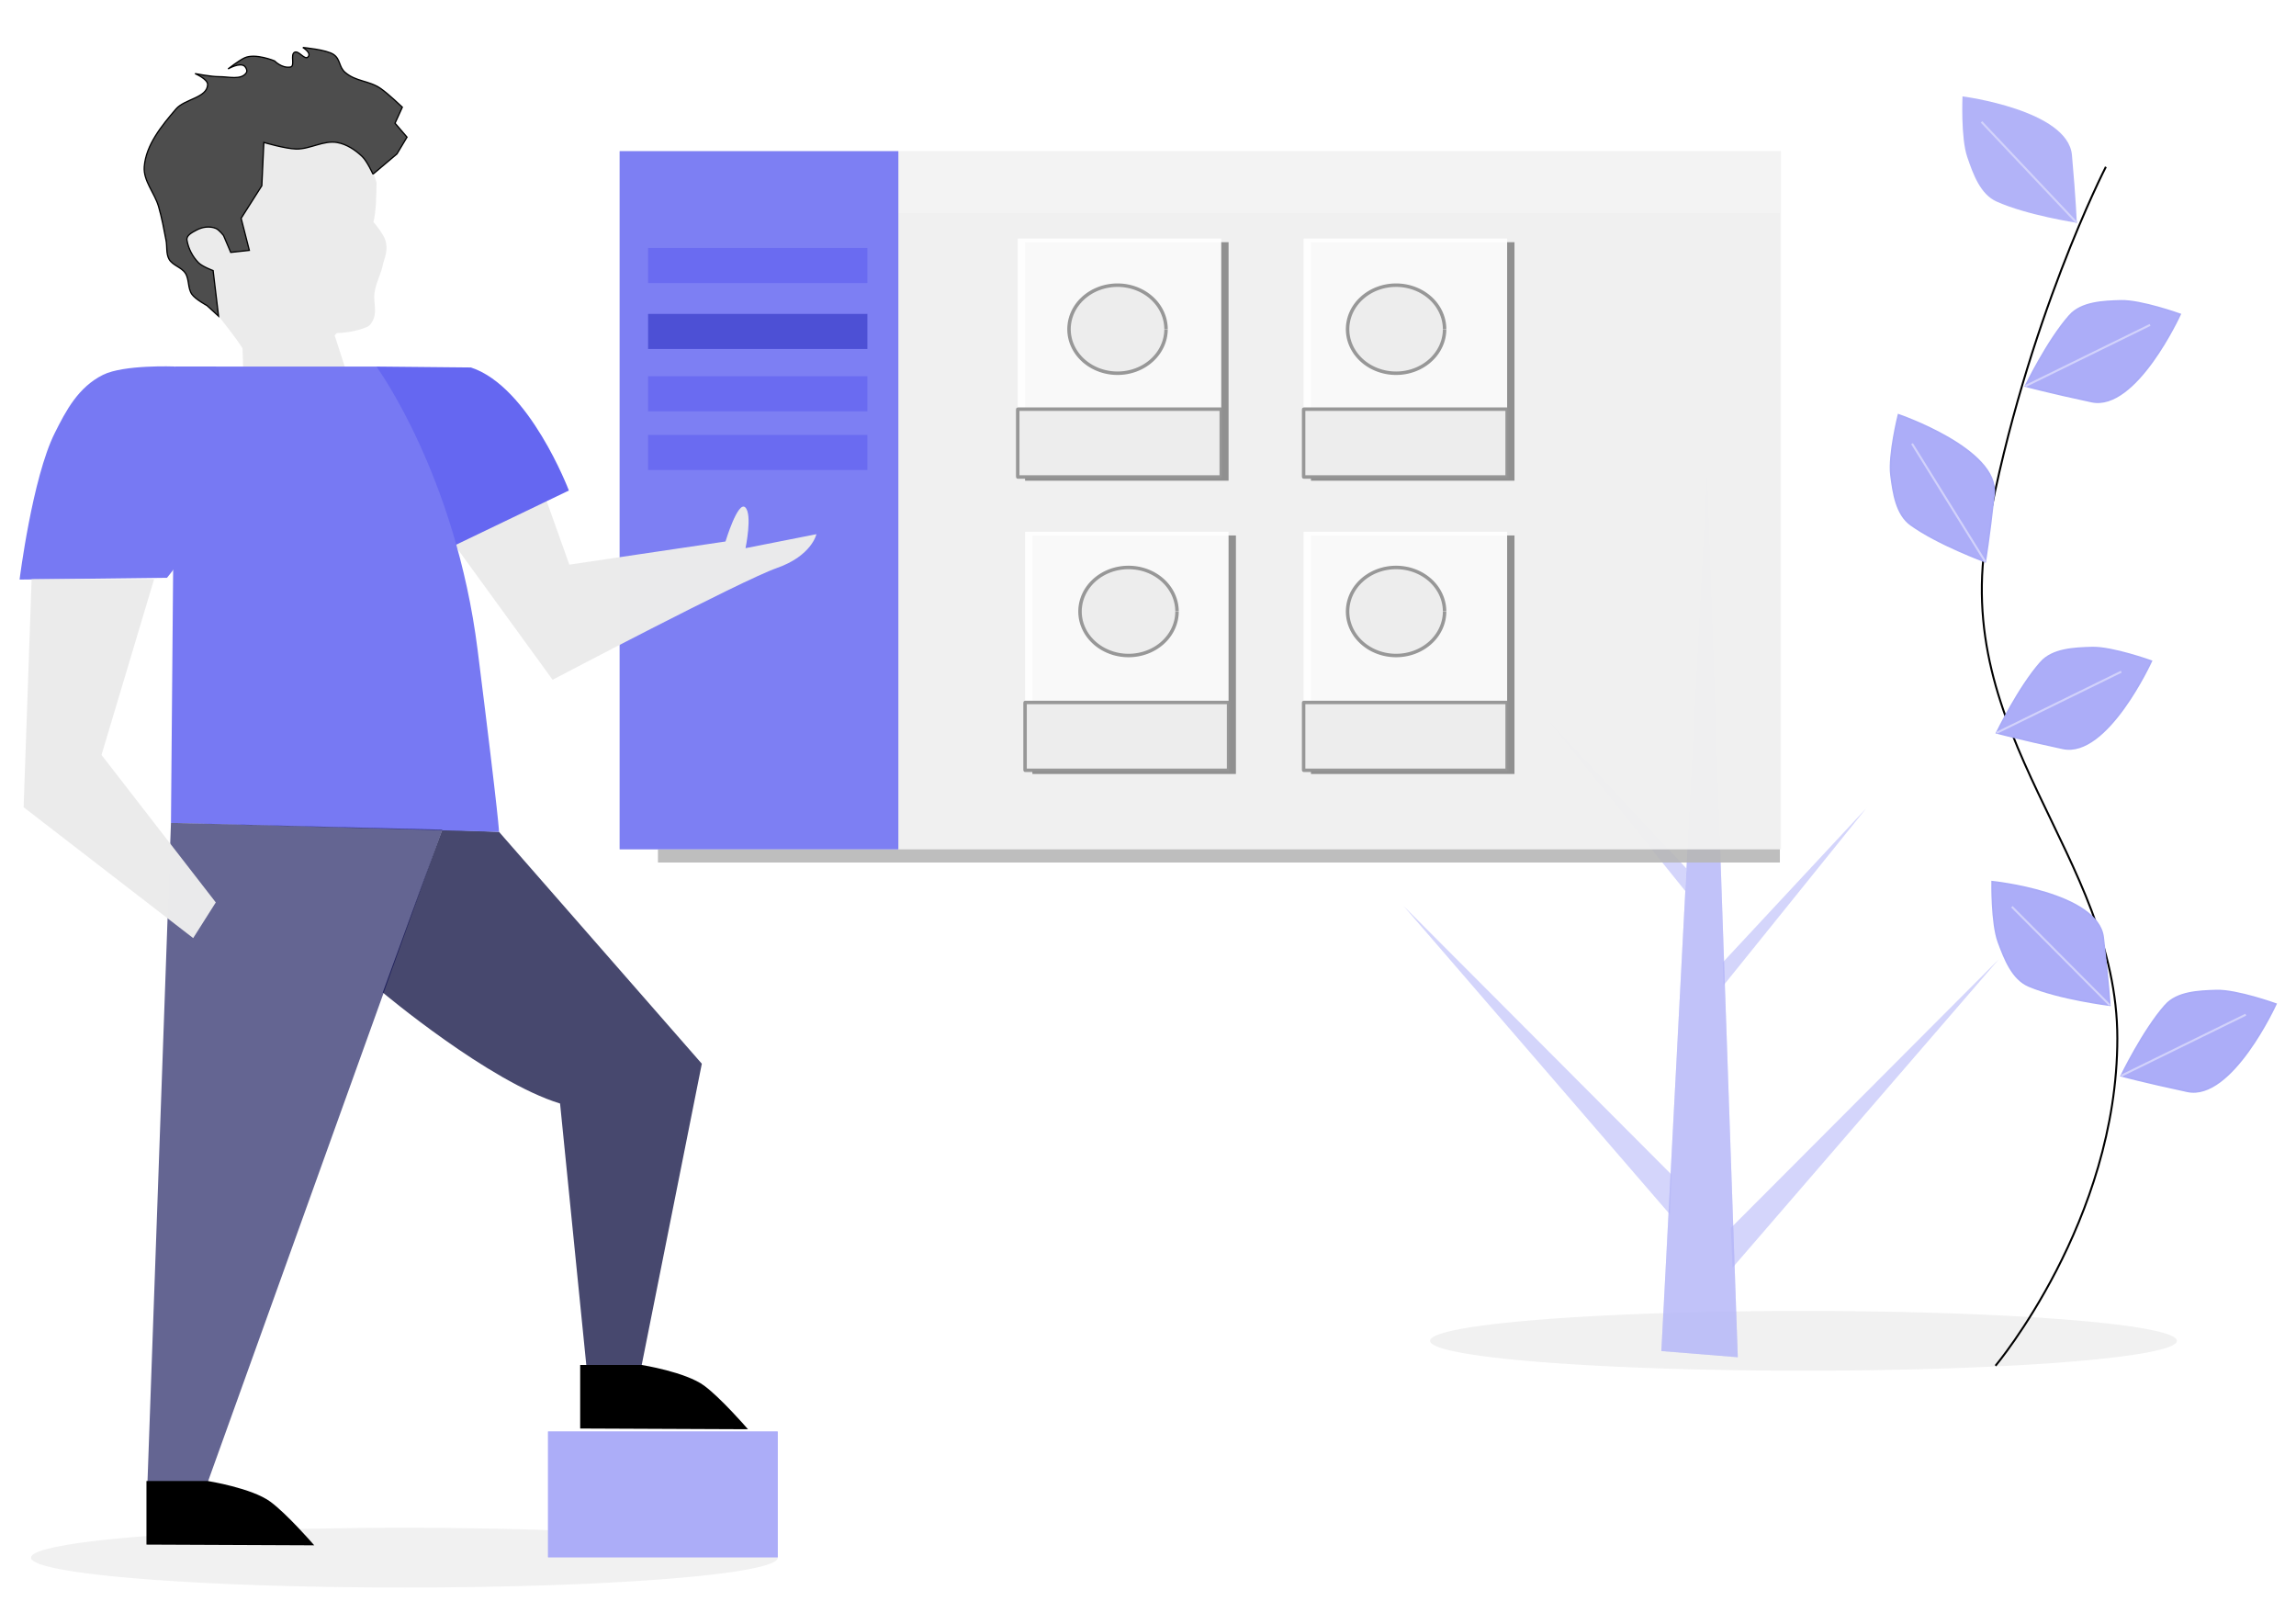 <?xml version="1.0" encoding="UTF-8" standalone="no"?>
<svg
   xmlns:dc="http://purl.org/dc/elements/1.1/"
   xmlns:cc="http://creativecommons.org/ns#"
   xmlns:rdf="http://www.w3.org/1999/02/22-rdf-syntax-ns#"
   xmlns:svg="http://www.w3.org/2000/svg"
   xmlns="http://www.w3.org/2000/svg"
   xmlns:xlink="http://www.w3.org/1999/xlink"
   xmlns:sodipodi="http://sodipodi.sourceforge.net/DTD/sodipodi-0.dtd"
   xmlns:inkscape="http://www.inkscape.org/namespaces/inkscape"
   width="297mm"
   height="210mm"
   viewBox="0 0 297 210"
   version="1.1"
   id="svg937"
   inkscape:version="1.0 (6e3e5246a0, 2020-05-07)"
   sodipodi:docname="skills.svg">
  <defs
     id="defs931">
    <linearGradient
       inkscape:collect="always"
       id="linearGradient3959">
      <stop
         style="stop-color:#c7c8ee;stop-opacity:1;"
         offset="0"
         id="stop3955" />
      <stop
         style="stop-color:#787bd8;stop-opacity:1"
         offset="1"
         id="stop3957" />
    </linearGradient>
    <filter
       inkscape:collect="always"
       style="color-interpolation-filters:sRGB"
       id="filter3907"
       x="-0.063"
       width="1.127"
       y="-0.054"
       height="1.108">
      <feGaussianBlur
         inkscape:collect="always"
         stdDeviation="0.775"
         id="feGaussianBlur3909" />
    </filter>
    <filter
       inkscape:collect="always"
       style="color-interpolation-filters:sRGB"
       id="filter3945"
       x="-0.072"
       width="1.145"
       y="-0.121"
       height="1.241">
      <feGaussianBlur
         inkscape:collect="always"
         stdDeviation="5.063"
         id="feGaussianBlur3947" />
    </filter>
    <linearGradient
       inkscape:collect="always"
       xlink:href="#linearGradient3959"
       id="linearGradient3961"
       x1="5.021"
       y1="147.581"
       x2="323.776"
       y2="147.581"
       gradientUnits="userSpaceOnUse" />
    <linearGradient
       inkscape:collect="always"
       xlink:href="#linearGradient999"
       id="linearGradient1001"
       x1="81.945"
       y1="89.378"
       x2="79.419"
       y2="85.637"
       gradientUnits="userSpaceOnUse"
       gradientTransform="matrix(1.853,0,0,2.823,184.617,-136.443)" />
    <linearGradient
       inkscape:collect="always"
       id="linearGradient999">
      <stop
         style="stop-color:#d6976d;stop-opacity:1;"
         offset="0"
         id="stop995" />
      <stop
         style="stop-color:#d6976d;stop-opacity:0;"
         offset="1"
         id="stop997" />
    </linearGradient>
  </defs>
  <sodipodi:namedview
     id="base"
     pagecolor="#ffffff"
     bordercolor="#666666"
     borderopacity="1.0"
     inkscape:pageopacity="0.0"
     inkscape:pageshadow="2"
     inkscape:zoom="0.52478962"
     inkscape:cx="494.0054"
     inkscape:cy="288.20058"
     inkscape:document-units="mm"
     inkscape:current-layer="layer1"
     inkscape:document-rotation="0"
     showgrid="false"
     inkscape:window-width="1600"
     inkscape:window-height="813"
     inkscape:window-x="0"
     inkscape:window-y="0"
     inkscape:window-maximized="1" />
  <g
     inkscape:label="Layer 1"
     inkscape:groupmode="layer"
     id="layer1">
    <path
       d="m 100.616,201.458 a 48.299,3.864 0 0 1 -48.222,3.864 48.299,3.864 0 0 1 -48.376,-3.851 48.299,3.864 0 0 1 48.067,-3.876 48.299,3.864 0 0 1 48.529,3.839"
       sodipodi:arc-type="arc"
       sodipodi:open="true"
       sodipodi:end="6.2767974"
       sodipodi:start="0"
       sodipodi:ry="3.8636179"
       sodipodi:rx="48.298676"
       sodipodi:cy="201.45798"
       sodipodi:cx="52.316856"
       sodipodi:type="arc"
       id="path4038"
       style="opacity:0.949;fill:#f0f0f0;fill-opacity:0.996;stroke:none;stroke-width:0.593;stroke-miterlimit:4;stroke-dasharray:none;stroke-opacity:1;paint-order:stroke fill markers" />
    <path
       style="opacity:0.949;fill:#f0f0f0;fill-opacity:0.996;stroke:none;stroke-width:0.593;stroke-miterlimit:4;stroke-dasharray:none;stroke-opacity:1;paint-order:stroke fill markers"
       id="path4036"
       sodipodi:type="arc"
       sodipodi:cx="233.29048"
       sodipodi:cy="173.41252"
       sodipodi:rx="48.298676"
       sodipodi:ry="3.8636179"
       sodipodi:start="0"
       sodipodi:end="6.2767974"
       sodipodi:open="true"
       sodipodi:arc-type="arc"
       d="m 281.589,173.413 a 48.299,3.864 0 0 1 -48.222,3.864 48.299,3.864 0 0 1 -48.376,-3.851 48.299,3.864 0 0 1 48.067,-3.876 48.299,3.864 0 0 1 48.529,3.839" />
    <g
       id="g4034"
       transform="translate(17.463,-15.346)">
      <path
         sodipodi:nodetypes="cccc"
         id="path4019"
         d="m 197.442,190.085 5.918,-113.625 3.968,114.422 z"
         style="fill:#b2b3f8;fill-opacity:0.557;stroke:none;stroke-width:0.265px;stroke-linecap:butt;stroke-linejoin:miter;stroke-opacity:1" />
      <path
         style="fill:#b2b3f8;fill-opacity:0.557;stroke:none;stroke-width:0.082px;stroke-linecap:butt;stroke-linejoin:miter;stroke-opacity:1"
         d="M 206.429,174.163 241.11,139.397 206.65,179.299 Z"
         id="path4021"
         sodipodi:nodetypes="cccc" />
      <path
         sodipodi:nodetypes="cccc"
         id="path4023"
         d="m 205.37,139.836 18.593,-19.97 -18.475,22.92 z"
         style="fill:#b2b3f8;fill-opacity:0.557;stroke:none;stroke-width:0.046px;stroke-linecap:butt;stroke-linejoin:miter;stroke-opacity:1" />
      <path
         style="fill:#b2b3f8;fill-opacity:0.557;stroke:none;stroke-width:0.046px;stroke-linecap:butt;stroke-linejoin:miter;stroke-opacity:1"
         d="m 200.68,127.665 -18.593,-19.97 18.475,22.92 z"
         id="path4025"
         sodipodi:nodetypes="cccc" />
      <path
         sodipodi:nodetypes="cccc"
         id="path4027"
         d="m 198.777,167.284 -34.681,-34.766 34.46,39.902 z"
         style="fill:#b2b3f8;fill-opacity:0.557;stroke:none;stroke-width:0.082px;stroke-linecap:butt;stroke-linejoin:miter;stroke-opacity:1" />
      <path
         style="fill:#b2b3f8;fill-opacity:0.557;stroke:none;stroke-width:0.265px;stroke-linecap:butt;stroke-linejoin:miter;stroke-opacity:1"
         d="m 197.442,190.085 5.918,-113.625 3.968,114.422 z"
         id="path3446"
         sodipodi:nodetypes="cccc" />
    </g>
    <g
       id="g1510"
       transform="matrix(0.896,0,0,0.896,-65.508,-15.133)">
      <rect
         ry="0.018"
         y="38.708"
         x="162.568"
         height="100.778"
         width="167.673"
         id="rect3939"
         style="opacity:0.949;fill:#b7b7b7;fill-opacity:1;stroke:none;stroke-width:0.5;stroke-miterlimit:4;stroke-dasharray:none;paint-order:stroke fill markers;filter:url(#filter3945)"
         transform="matrix(0.966,0,0,0.93,11.059,11.671)" />
      <rect
         style="opacity:0.949;fill:#f2f2f2;fill-opacity:1;stroke:none;stroke-width:0.5;stroke-miterlimit:4;stroke-dasharray:none;paint-order:stroke fill markers"
         id="rect3879"
         width="167.673"
         height="100.778"
         x="162.568"
         y="38.708"
         ry="0.018" />
      <rect
         style="opacity:0.949;fill:#7779f3;fill-opacity:1;stroke:none;stroke-width:0.542;stroke-miterlimit:4;stroke-dasharray:none;paint-order:stroke fill markers"
         id="rect3881"
         width="40.241"
         height="100.778"
         x="162.568"
         y="38.708"
         ry="0.018" />
      <rect
         style="opacity:0.949;fill:#696bf1;fill-opacity:1;stroke:none;stroke-width:0.43;stroke-miterlimit:4;stroke-dasharray:none;paint-order:stroke fill markers"
         id="rect3883"
         width="31.66"
         height="5.064"
         x="166.676"
         y="52.678"
         ry="0.013" />
      <rect
         ry="0.013"
         y="62.203"
         x="166.676"
         height="5.064"
         width="31.66"
         id="rect3885"
         style="opacity:0.949;fill:#4b4ed3;fill-opacity:1;stroke:none;stroke-width:0.43;stroke-miterlimit:4;stroke-dasharray:none;paint-order:stroke fill markers" />
      <rect
         style="opacity:0.949;fill:#696bf1;fill-opacity:1;stroke:none;stroke-width:0.43;stroke-miterlimit:4;stroke-dasharray:none;paint-order:stroke fill markers"
         id="rect3887"
         width="31.66"
         height="5.064"
         x="166.676"
         y="71.199"
         ry="0.013" />
      <rect
         ry="0.013"
         y="79.665"
         x="166.676"
         height="5.064"
         width="31.66"
         id="rect3889"
         style="opacity:0.949;fill:#696bf1;fill-opacity:1;stroke:none;stroke-width:0.43;stroke-miterlimit:4;stroke-dasharray:none;paint-order:stroke fill markers" />
      <rect
         ry="0.018"
         y="51.848"
         x="221.1"
         height="34.426"
         width="29.381"
         id="rect3905"
         style="opacity:0.949;fill:#858585;fill-opacity:1;stroke:none;stroke-width:0.5;stroke-miterlimit:4;stroke-dasharray:none;paint-order:stroke fill markers;filter:url(#filter3907)" />
      <rect
         style="opacity:0.949;fill:#ffffff;fill-opacity:1;stroke:none;stroke-width:0.5;stroke-miterlimit:4;stroke-dasharray:none;paint-order:stroke fill markers"
         id="rect3891"
         width="29.381"
         height="34.426"
         x="220.041"
         y="51.319"
         ry="0.018" />
      <rect
         style="opacity:0.949;fill:#858585;fill-opacity:1;stroke:none;stroke-width:0.5;stroke-miterlimit:4;stroke-dasharray:none;paint-order:stroke fill markers;filter:url(#filter3907)"
         id="rect3911"
         width="29.381"
         height="34.426"
         x="262.374"
         y="51.848"
         ry="0.018" />
      <rect
         ry="0.018"
         y="51.319"
         x="261.316"
         height="34.426"
         width="29.381"
         id="rect3913"
         style="opacity:0.949;fill:#ffffff;fill-opacity:1;stroke:none;stroke-width:0.5;stroke-miterlimit:4;stroke-dasharray:none;paint-order:stroke fill markers" />
      <rect
         ry="0.018"
         y="94.181"
         x="262.374"
         height="34.426"
         width="29.381"
         id="rect3915"
         style="opacity:0.949;fill:#858585;fill-opacity:1;stroke:none;stroke-width:0.5;stroke-miterlimit:4;stroke-dasharray:none;paint-order:stroke fill markers;filter:url(#filter3907)" />
      <rect
         style="opacity:0.949;fill:#ffffff;fill-opacity:1;stroke:none;stroke-width:0.5;stroke-miterlimit:4;stroke-dasharray:none;paint-order:stroke fill markers"
         id="rect3917"
         width="29.381"
         height="34.426"
         x="261.316"
         y="93.652"
         ry="0.018" />
      <rect
         style="opacity:0.949;fill:#858585;fill-opacity:1;stroke:none;stroke-width:0.5;stroke-miterlimit:4;stroke-dasharray:none;paint-order:stroke fill markers;filter:url(#filter3907)"
         id="rect3919"
         width="29.381"
         height="34.426"
         x="222.158"
         y="94.181"
         ry="0.018" />
      <rect
         ry="0.018"
         y="93.652"
         x="221.1"
         height="34.426"
         width="29.381"
         id="rect3921"
         style="opacity:0.949;fill:#ffffff;fill-opacity:1;stroke:none;stroke-width:0.5;stroke-miterlimit:4;stroke-dasharray:none;paint-order:stroke fill markers" />
      <rect
         style="opacity:0.949;fill:#ececec;fill-opacity:1;stroke:#929292;stroke-width:0.5;stroke-miterlimit:4;stroke-dasharray:none;stroke-opacity:1;paint-order:stroke fill markers"
         id="rect3923"
         width="29.38"
         height="9.793"
         x="220.042"
         y="75.952"
         ry="0.018" />
      <rect
         ry="0.018"
         y="75.952"
         x="261.317"
         height="9.793"
         width="29.38"
         id="rect3925"
         style="opacity:0.949;fill:#ececec;fill-opacity:1;stroke:#929292;stroke-width:0.5;stroke-miterlimit:4;stroke-dasharray:none;stroke-opacity:1;paint-order:stroke fill markers" />
      <rect
         style="opacity:0.949;fill:#ececec;fill-opacity:1;stroke:#929292;stroke-width:0.5;stroke-miterlimit:4;stroke-dasharray:none;stroke-opacity:1;paint-order:stroke fill markers"
         id="rect3927"
         width="29.38"
         height="9.793"
         x="261.317"
         y="118.286"
         ry="0.018" />
      <rect
         ry="0.018"
         y="118.286"
         x="221.101"
         height="9.793"
         width="29.38"
         id="rect3929"
         style="opacity:0.949;fill:#ececec;fill-opacity:1;stroke:#929292;stroke-width:0.5;stroke-miterlimit:4;stroke-dasharray:none;stroke-opacity:1;paint-order:stroke fill markers" />
      <path
         style="opacity:0.949;fill:#ececec;fill-opacity:1;stroke:#929292;stroke-width:0.5;stroke-miterlimit:4;stroke-dasharray:none;stroke-opacity:1;paint-order:stroke fill markers"
         id="path3931"
         sodipodi:type="arc"
         sodipodi:cx="234.44865"
         sodipodi:cy="64.408897"
         sodipodi:rx="7.0026684"
         sodipodi:ry="6.3550529"
         sodipodi:start="0"
         sodipodi:end="6.2767974"
         sodipodi:open="true"
         sodipodi:arc-type="arc"
         d="m 241.451,64.409 a 7.003,6.355 0 0 1 -6.991,6.355 7.003,6.355 0 0 1 -7.014,-6.335 7.003,6.355 0 0 1 6.969,-6.375 7.003,6.355 0 0 1 7.036,6.314" />
      <path
         d="m 281.668,64.409 a 7.003,6.355 0 0 1 -6.991,6.355 7.003,6.355 0 0 1 -7.014,-6.335 7.003,6.355 0 0 1 6.969,-6.375 7.003,6.355 0 0 1 7.036,6.314"
         sodipodi:arc-type="arc"
         sodipodi:open="true"
         sodipodi:end="6.2767974"
         sodipodi:start="0"
         sodipodi:ry="6.3550529"
         sodipodi:rx="7.0026684"
         sodipodi:cy="64.408897"
         sodipodi:cx="274.66531"
         sodipodi:type="arc"
         id="path3933"
         style="opacity:0.949;fill:#ececec;fill-opacity:1;stroke:#929292;stroke-width:0.5;stroke-miterlimit:4;stroke-dasharray:none;stroke-opacity:1;paint-order:stroke fill markers" />
      <path
         style="opacity:0.949;fill:#ececec;fill-opacity:1;stroke:#929292;stroke-width:0.5;stroke-miterlimit:4;stroke-dasharray:none;stroke-opacity:1;paint-order:stroke fill markers"
         id="path3935"
         sodipodi:type="arc"
         sodipodi:cx="274.66531"
         sodipodi:cy="105.15477"
         sodipodi:rx="7.0026684"
         sodipodi:ry="6.3550529"
         sodipodi:start="0"
         sodipodi:end="6.2767974"
         sodipodi:open="true"
         sodipodi:arc-type="arc"
         d="m 281.668,105.155 a 7.003,6.355 0 0 1 -6.991,6.355 7.003,6.355 0 0 1 -7.014,-6.335 7.003,6.355 0 0 1 6.969,-6.375 7.003,6.355 0 0 1 7.036,6.314" />
      <path
         d="m 243.039,105.155 a 7.003,6.355 0 0 1 -6.991,6.355 7.003,6.355 0 0 1 -7.014,-6.335 7.003,6.355 0 0 1 6.969,-6.375 7.003,6.355 0 0 1 7.036,6.314"
         sodipodi:arc-type="arc"
         sodipodi:open="true"
         sodipodi:end="6.2767974"
         sodipodi:start="0"
         sodipodi:ry="6.3550529"
         sodipodi:rx="7.0026684"
         sodipodi:cy="105.15477"
         sodipodi:cx="236.03613"
         sodipodi:type="arc"
         id="path3937"
         style="opacity:0.949;fill:#ececec;fill-opacity:1;stroke:#929292;stroke-width:0.5;stroke-miterlimit:4;stroke-dasharray:none;stroke-opacity:1;paint-order:stroke fill markers" />
      <path
         sodipodi:nodetypes="ccccccscsccccccccscccccsccccc"
         inkscape:connector-curvature="0"
         id="path826-3"
         d="m 111.203,37.446 4.67,0.95 c 0,0 3.896,-1.174 5.922,-0.936 1.495,0.441 2.53,1.093 3.622,2.035 1.165,1.422 1.736,2.501 2.059,3.8 -0.045,2.027 -0.045,3.903 -0.449,5.644 0,0 1.464,1.675 1.753,2.724 0.293,1.062 0.054,2.035 -0.35,3.245 -0.241,1.433 -1.086,2.826 -1.257,4.315 -0.144,1.252 0.314,2.477 -0.094,3.605 -0.188,0.513 -0.521,1.072 -1.027,1.278 -1.344,0.545 -2.802,0.814 -4.295,0.859 l -0.336,0.326 1.883,5.809 c -5.021,0.074 -10.041,0.172 -15.062,-0.243 -0.04,-1.131 -0.079,-2.562 -0.119,-3.693 -1.015,-1.641 -3.459,-4.639 -3.459,-4.639 0,0 -2.93,-7.104 -0.785,-6.579 1.83,0.448 1.984,-1.497 1.984,-1.497 0,0 -0.16,1.227 -0.68,1.458 -0.721,0.321 -1.725,-0.028 -2.504,-0.472 -1.261,-0.719 -2.15,-2.112 -2.444,-3.872 -0.104,-0.635 0.902,-1.264 0.902,-1.264 0.96,-0.652 2.46,-0.743 3.478,-0.184 1.075,0.59 1.806,3.204 1.806,3.204 l 2.688,-0.292 -1.184,-4.632 2.986,-4.697 z"
         style="opacity:1;fill:#ebebeb;fill-opacity:0.996;stroke:none;stroke-width:0.181;stroke-linecap:butt;stroke-linejoin:miter;stroke-miterlimit:4;stroke-dasharray:none;stroke-opacity:1" />
      <path
         sodipodi:nodetypes="cccccssscssscscssscsssssssscccssssccccccssscc"
         inkscape:connector-curvature="0"
         id="path847-6"
         d="m 126.958,42.029 3.461,-2.919 1.454,-2.425 -1.73,-2.01 1.054,-2.313 c 0,0 -1.985,-1.902 -3.109,-2.685 -1.69,-1.177 -3.582,-0.991 -5.143,-2.333 -0.93,-0.799 -0.658,-1.899 -1.671,-2.59 -1.037,-0.708 -4.439,-1.008 -4.439,-1.008 0,0 1.33,0.796 0.728,1.374 -0.491,0.473 -1.324,-0.998 -1.929,-0.683 -0.653,0.339 0.127,2.002 -0.593,2.126 -1.255,0.215 -2.291,-0.883 -2.291,-0.883 0,0 -2.775,-1.157 -4.326,-0.441 -0.831,0.384 -2.385,1.597 -2.385,1.597 0,0 1.716,-1.004 2.395,-0.379 0.237,0.218 0.418,0.668 0.239,0.936 -0.734,1.099 -2.602,0.554 -3.923,0.564 -1.171,0.009 -3.483,-0.445 -3.483,-0.445 0,0 1.846,0.783 1.822,1.588 -0.058,1.92 -3.313,2.061 -4.563,3.52 -2.063,2.407 -4.339,5.171 -4.589,8.332 -0.161,2.031 1.503,3.795 2.068,5.752 0.465,1.606 0.771,3.255 1.083,4.898 0.167,0.896 -0.014,1.906 0.431,2.701 0.504,0.899 1.782,1.151 2.349,2.012 0.586,0.891 0.329,2.186 0.951,3.057 0.52,0.737 2.168,1.619 2.168,1.619 l 1.678,1.535 -0.785,-6.579 c 0,0 -1.556,-0.57 -2.117,-1.144 -0.851,-0.871 -1.457,-2.033 -1.659,-3.255 -0.109,-0.684 0.768,-1.121 1.378,-1.447 0.844,-0.45 1.87,-0.599 2.761,-0.251 0.518,0.202 1.149,1.055 1.149,1.055 l 1.029,2.416 2.688,-0.292 -1.184,-4.632 2.986,-4.697 0.292,-6.25 c 0,0 3.082,0.915 4.669,0.949 1.998,0.044 3.955,-1.289 5.922,-0.936 1.363,0.245 2.626,1.073 3.622,2.035 0.711,0.687 1.543,2.534 1.543,2.534 z"
         style="opacity:1;fill:#4d4d4d;fill-opacity:1;stroke:#000000;stroke-width:0.181;stroke-linecap:butt;stroke-linejoin:miter;stroke-miterlimit:4;stroke-dasharray:none;stroke-opacity:1" />
      <path
         sodipodi:nodetypes="csssccc"
         inkscape:connector-curvature="0"
         id="path993"
         d="m 119.088,62.797 c 0,0 -3.116,-0.83 -6.715,-2.771 -2.868,-1.547 -5.991,-4.016 -6.355,-5.99 -0.578,-3.139 4.213,-1.25 6.666,-1.503 4.318,-0.447 11.475,8.902 11.475,8.902 l -6.015,1.218 z"
         style="fill:url(#linearGradient1001);fill-opacity:1;stroke:none;stroke-width:0.168px;stroke-linecap:butt;stroke-linejoin:miter;stroke-opacity:1" />
      <path
         style="fill:#ebebeb;fill-opacity:0.996;stroke:none;stroke-width:0.282px;stroke-linecap:butt;stroke-linejoin:miter;stroke-opacity:1"
         d="m 148.215,78.508 7.089,19.885 22.549,-3.341 c 0,0 1.787,-5.921 2.85,-4.927 1.063,0.995 0.039,5.893 0.039,5.893 l 10.235,-2.02 c 0,0 -0.667,3.118 -5.729,4.888 -5.062,1.77 -32.356,16.126 -32.356,16.126 l -16.597,-22.838 -12.995,-13.369 24.916,-0.298"
         id="path861"
         sodipodi:nodetypes="cccsccscccc" />
      <path
         style="fill:#05063a;fill-opacity:0.731;stroke:none;stroke-width:0.255px;stroke-linecap:butt;stroke-linejoin:miter;stroke-opacity:1"
         d="m 145.153,136.963 29.281,33.472 -8.708,43.626 h -7.957 l -3.801,-37.882 c -10.297,-3.155 -25.6,-16.028 -25.6,-16.028 l 8.596,-23.503 z"
         id="path839"
         sodipodi:nodetypes="cccccccc" />
      <path
         style="fill:#6567f1;fill-opacity:1;stroke:none;stroke-width:0.255px;stroke-linecap:butt;stroke-linejoin:miter;stroke-opacity:1"
         d="m 127.456,69.801 13.641,0.132 c 8.449,2.753 14.143,17.76 14.143,17.76 l -22.959,11.034 z"
         id="path841"
         sodipodi:nodetypes="ccccc" />
      <path
         style="fill:#7779f3;fill-opacity:1;stroke:none;stroke-width:0.255px;stroke-linecap:butt;stroke-linejoin:miter;stroke-opacity:1"
         d="m 112.303,69.801 h 15.153 c 0,0 11.428,15.604 14.612,40.924 3.184,25.32 3.086,26.238 3.086,26.238 l -47.359,-1.289 0.564,-65.88 z"
         id="path833"
         sodipodi:nodetypes="ccscccc" />
      <path
         style="fill:#7779f3;fill-opacity:1;stroke:none;stroke-width:0.255px;stroke-linecap:butt;stroke-linejoin:miter;stroke-opacity:1"
         d="m 97.219,100.293 c 11.81,-14.267 1.138,-30.5 1.138,-30.5 0,0 -7.368,-0.301 -10.387,1.21 -3.571,1.787 -5.326,5.142 -6.951,8.39 -3.244,6.486 -5.081,21.155 -5.081,21.155 z"
         id="path835"
         sodipodi:nodetypes="ccsacc" />
      <path
         style="fill:#070851;fill-opacity:0.624;stroke:none;stroke-width:0.255px;stroke-linecap:butt;stroke-linejoin:miter;stroke-opacity:1"
         d="m 136.965,136.647 -33.856,94.171 h -8.706 l 3.39,-95.144 z"
         id="path837" />
      <path
         style="fill:#ebebeb;fill-opacity:0.996;stroke:none;stroke-width:0.255px;stroke-linecap:butt;stroke-linejoin:miter;stroke-opacity:1"
         d="m 95.359,100.491 -7.593,25.372 16.498,21.288 -3.263,5.148 -24.48,-18.889 1.155,-32.923 z"
         id="path863"
         sodipodi:nodetypes="ccccccc" />
      <path
         style="fill:#000000;fill-opacity:1;stroke:#000000;stroke-width:0.295px;stroke-linecap:butt;stroke-linejoin:miter;stroke-opacity:1"
         d="m 94.403,230.818 v 8.882 l 23.751,0.102 c 0,0 -3.717,-4.266 -6.07,-6.011 -2.654,-1.968 -8.975,-2.973 -8.975,-2.973 z"
         id="path887"
         sodipodi:nodetypes="cccscc" />
      <path
         sodipodi:nodetypes="cccscc"
         id="path889"
         d="m 157.021,214.061 v 8.882 l 23.751,0.102 c 0,0 -3.717,-4.266 -6.07,-6.011 -2.654,-1.968 -8.975,-2.973 -8.975,-2.973 z"
         style="fill:#000000;fill-opacity:1;stroke:#000000;stroke-width:0.295px;stroke-linecap:butt;stroke-linejoin:miter;stroke-opacity:1" />
    </g>
    <path
       style="fill:none;stroke:#000000;stroke-width:0.253px;stroke-linecap:butt;stroke-linejoin:miter;stroke-opacity:1"
       d="m 258.129,176.639 c 0,0 15.76,-18.76 15.76,-42.343 0,-23.583 -21.785,-39.175 -16.783,-65.948 5.002,-26.773 15.3,-46.771 15.3,-46.771"
       id="path3981" />
    <g
       id="g3993"
       transform="translate(-6.879,15.875)">
      <path
         sodipodi:nodetypes="cacscc"
         id="path3983"
         d="m 274.586,24.956 c 1.54,-1.744 4.334,-1.847 6.635,-1.913 2.617,-0.075 7.661,1.738 7.661,1.738 0,0 -5.715,12.5 -11.44,11.273 -5.724,-1.227 -8.557,-2 -8.557,-2 0,0 2.852,-5.888 5.701,-9.098 z"
         style="fill:#acadf8;fill-opacity:1;stroke:#a8aaf7;stroke-width:0.229px;stroke-linecap:butt;stroke-linejoin:miter;stroke-opacity:1" />
      <path
         id="path3985"
         d="m 268.884,34.054 16.116,-7.904"
         style="fill:none;stroke:#d2d2fb;stroke-width:0.265px;stroke-linecap:butt;stroke-linejoin:miter;stroke-opacity:1" />
    </g>
    <path
       sodipodi:nodetypes="cacscc"
       id="path3987"
       d="m 258.263,26.067 c -2.122,-0.954 -3.048,-3.592 -3.793,-5.77 -0.848,-2.477 -0.61,-7.832 -0.61,-7.832 0,0 13.632,1.755 14.157,7.585 0.525,5.831 0.626,8.765 0.626,8.765 0,0 -6.469,-0.979 -10.379,-2.749 z"
       style="fill:#b2b3f8;fill-opacity:1;stroke:none;stroke-width:0.229px;stroke-linecap:butt;stroke-linejoin:miter;stroke-opacity:1" />
    <path
       id="path3989"
       d="M 268.642,28.816 256.318,15.766"
       style="fill:none;stroke:#d2d2fb;stroke-width:0.265px;stroke-linecap:butt;stroke-linejoin:miter;stroke-opacity:1" />
    <g
       id="g3999"
       transform="translate(-10.602,60.723)">
      <path
         style="fill:#acadf8;fill-opacity:1;stroke:#a8aaf7;stroke-width:0.229px;stroke-linecap:butt;stroke-linejoin:miter;stroke-opacity:1"
         d="m 274.586,24.956 c 1.54,-1.744 4.334,-1.847 6.635,-1.913 2.617,-0.075 7.661,1.738 7.661,1.738 0,0 -5.715,12.5 -11.44,11.273 -5.724,-1.227 -8.557,-2 -8.557,-2 0,0 2.852,-5.888 5.701,-9.098 z"
         id="path3995"
         sodipodi:nodetypes="cacscc" />
      <path
         style="fill:none;stroke:#d2d2fb;stroke-width:0.265px;stroke-linecap:butt;stroke-linejoin:miter;stroke-opacity:1"
         d="m 268.884,34.054 16.116,-7.904"
         id="path3997" />
    </g>
    <g
       transform="rotate(-95.699,280.302,58.815)"
       id="g4005">
      <path
         sodipodi:nodetypes="cacscc"
         id="path4001"
         d="m 274.586,24.956 c 1.54,-1.744 4.334,-1.847 6.635,-1.913 2.617,-0.075 7.661,1.738 7.661,1.738 0,0 -5.715,12.5 -11.44,11.273 -5.724,-1.227 -8.557,-2 -8.557,-2 0,0 2.852,-5.888 5.701,-9.098 z"
         style="fill:#acadf8;fill-opacity:1;stroke:#a8aaf7;stroke-width:0.229px;stroke-linecap:butt;stroke-linejoin:miter;stroke-opacity:1" />
      <path
         id="path4003"
         d="m 268.884,34.054 16.116,-7.904"
         style="fill:none;stroke:#d2d2fb;stroke-width:0.265px;stroke-linecap:butt;stroke-linejoin:miter;stroke-opacity:1" />
    </g>
    <g
       transform="translate(5.509,105.079)"
       id="g4011">
      <path
         sodipodi:nodetypes="cacscc"
         id="path4007"
         d="m 274.586,24.956 c 1.54,-1.744 4.334,-1.847 6.635,-1.913 2.617,-0.075 7.661,1.738 7.661,1.738 0,0 -5.715,12.5 -11.44,11.273 -5.724,-1.227 -8.557,-2 -8.557,-2 0,0 2.852,-5.888 5.701,-9.098 z"
         style="fill:#acadf8;fill-opacity:1;stroke:#a8aaf7;stroke-width:0.229px;stroke-linecap:butt;stroke-linejoin:miter;stroke-opacity:1" />
      <path
         id="path4009"
         d="m 268.884,34.054 16.116,-7.904"
         style="fill:none;stroke:#d2d2fb;stroke-width:0.265px;stroke-linecap:butt;stroke-linejoin:miter;stroke-opacity:1" />
    </g>
    <g
       id="g4017"
       transform="rotate(-108.733,305.284,80.585)">
      <path
         style="fill:#acadf8;fill-opacity:1;stroke:#a8aaf7;stroke-width:0.229px;stroke-linecap:butt;stroke-linejoin:miter;stroke-opacity:1"
         d="m 274.586,24.956 c 1.54,-1.744 4.334,-1.847 6.635,-1.913 2.617,-0.075 7.661,1.738 7.661,1.738 0,0 -5.715,12.5 -11.44,11.273 -5.724,-1.227 -8.557,-2 -8.557,-2 0,0 2.852,-5.888 5.701,-9.098 z"
         id="path4013"
         sodipodi:nodetypes="cacscc" />
      <path
         style="fill:none;stroke:#d2d2fb;stroke-width:0.265px;stroke-linecap:butt;stroke-linejoin:miter;stroke-opacity:1"
         d="m 268.884,34.054 16.116,-7.904"
         id="path4015" />
    </g>
    <rect
       ry="0.055"
       y="185.121"
       x="70.878"
       height="16.312"
       width="29.737"
       id="rect956"
       style="fill:#acadf8;fill-opacity:1;stroke-width:0.465;paint-order:stroke fill markers" />
  </g>
</svg>
